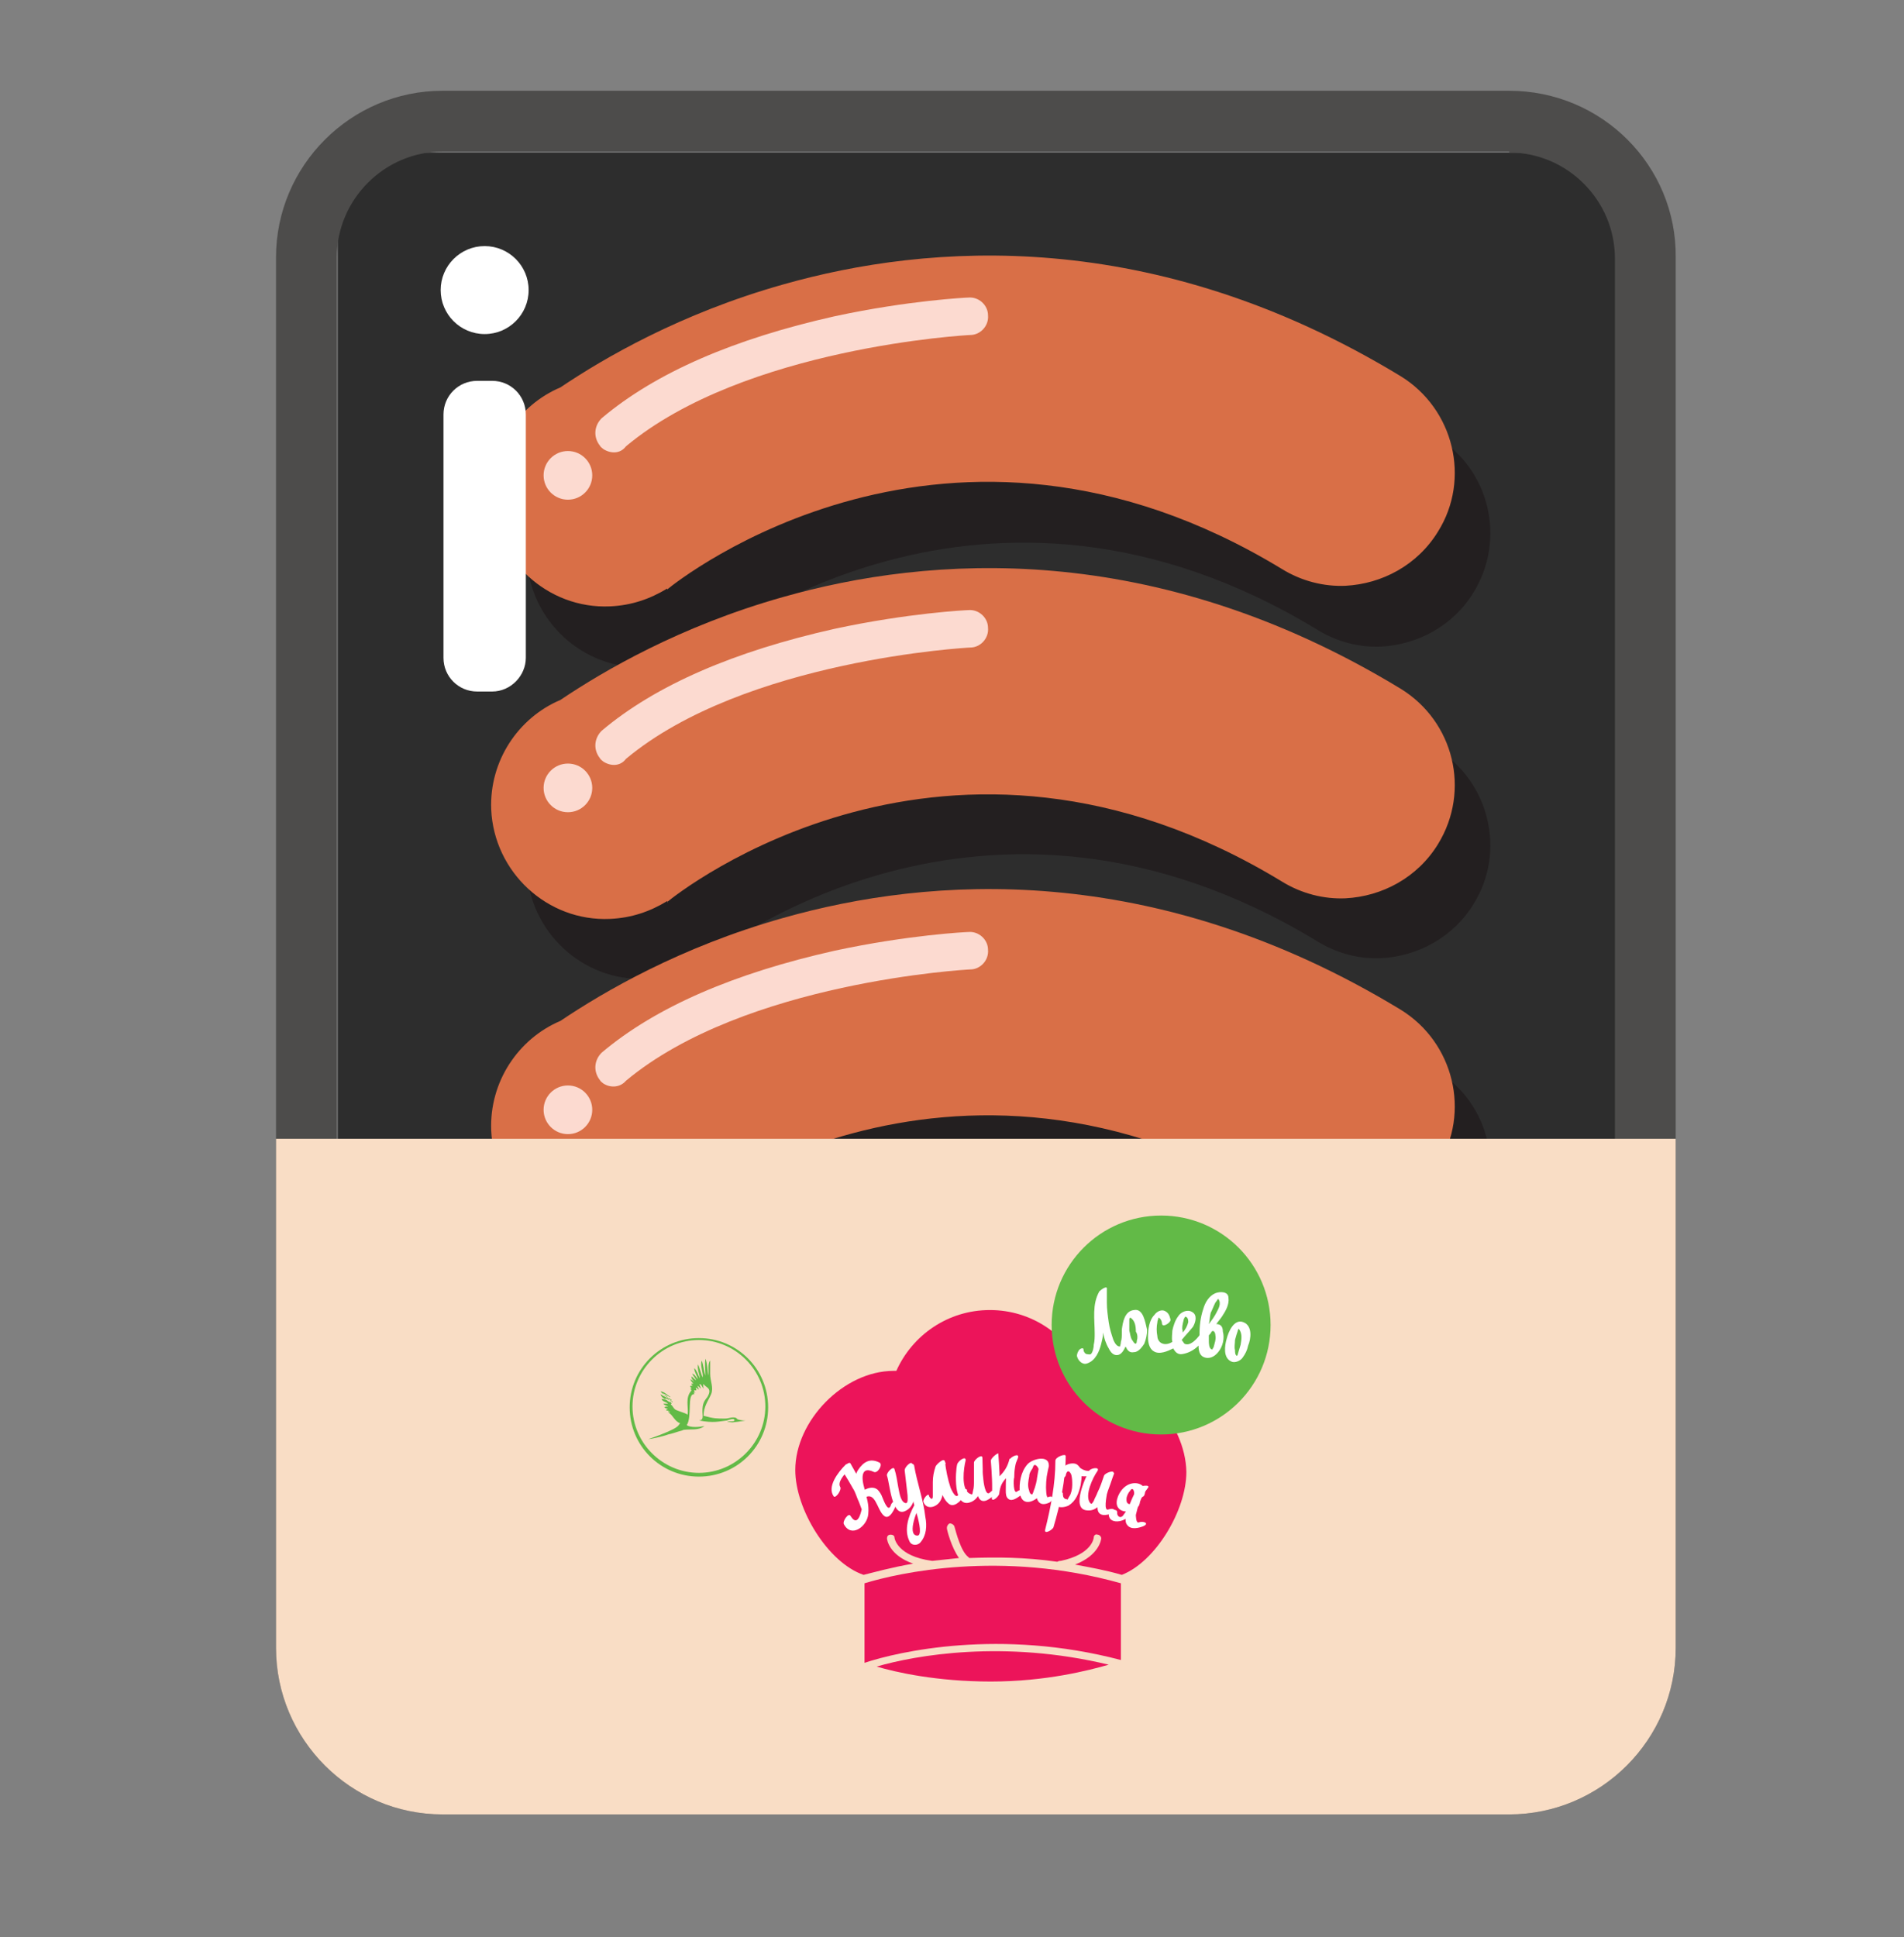 <?xml version="1.0" encoding="utf-8"?>
<!-- Generator: Adobe Illustrator 19.0.0, SVG Export Plug-In . SVG Version: 6.00 Build 0)  -->
<svg version="1.1" xmlns="http://www.w3.org/2000/svg" xmlns:xlink="http://www.w3.org/1999/xlink" x="0px" y="0px"
	 viewBox="0 0 203.5 207" style="enable-background:new 0 0 203.5 207;" xml:space="preserve">
<rect x="0" y="0" width="203.5" height="207" fill="#808080" stroke="none"/>
<style type="text/css">
	.st0{fill:#2D2D2D;}
	.st1{fill:#4D4C4B;}
	.st2{fill:#231F20;}
	.st3{fill:#D96F47;}
	.st4{fill:#FCDAD0;}
	.st5{fill:#F9DDC5;}
	.st6{fill:#EC145A;}
	.st7{fill:#62BA47;}
	.st8{fill:#FFFFFF;}
</style>
<g id="Layer_2">
</g>
<g id="kolba_4">
</g>
<g id="kolba_3">
</g>
<g id="kolby">
</g>
<g id="doma">
</g>
<g id="car">
</g>
<g id="butylka_3">
</g>
<g id="butylka_2">
</g>
<g id="butylka_1">
</g>
<g id="vanna_2">
</g>
<g id="sneg">
</g>
<g id="vanna_1">
</g>
<g id="shariki_2">
</g>
<g id="shariki_1">
</g>
<g id="voronka">
</g>
<g id="gradusnik">
</g>
<g id="kolba_2">
</g>
<g id="kolba_1">
</g>
<g id="probirki">
</g>
<g id="lupa">
</g>
<g id="bidon">
</g>
<g id="blank">
</g>
<g id="ticks">
	<path class="st0" d="M164.7,187.4H44c-4.3,0-7.9-3.5-7.9-7.9V24.2c0-4.3,3.5-7.9,7.9-7.9h120.8c4.3,0,7.9,3.5,7.9,7.9v155.4
		C172.6,183.9,169.1,187.4,164.7,187.4z"/>
	<path class="st1" d="M161.3,16.3c6.2,0,11.3,5.1,11.3,11.3v148.6c0,6.2-5.1,11.3-11.3,11.3h-114c-6.2,0-11.3-5.1-11.3-11.3V27.5
		c0-6.2,5.1-11.3,11.3-11.3H161.3 M161.3,9.7h-114c-9.8,0-17.8,8-17.8,17.8v148.6c0,9.8,8,17.8,17.8,17.8h114
		c9.8,0,17.8-8,17.8-17.8V27.5C179.2,17.7,171.2,9.7,161.3,9.7L161.3,9.7z"/>
	<g>
		<path class="st2" d="M153.5,46.7c-26.5-16.1-50.5-14.2-66-9.8c-11,3.1-19.2,7.9-23.8,11c-4.5,1.9-7.6,6.5-7.4,11.7
			c0.3,6.7,6,12,12.7,11.7c2.3-0.1,4.3-0.8,6.1-1.9l0.1,0.1l-0.1,0c1.2-1,30-23.9,65.7-2.2c2.1,1.3,4.5,1.9,6.8,1.8
			c3.9-0.2,7.7-2.2,9.9-5.8C161,57.6,159.2,50.1,153.5,46.7z"/>
		<path class="st3" d="M149.7,40.2c-26.5-16.1-50.5-14.2-66-9.8c-11,3.1-19.2,7.9-23.8,11c-4.5,1.9-7.6,6.5-7.4,11.7
			c0.3,6.7,6,12,12.7,11.7c2.3-0.1,4.3-0.8,6.1-1.9l0.1,0.1l-0.1,0c1.2-1,30-23.9,65.7-2.2c2.1,1.3,4.5,1.9,6.8,1.8
			c3.9-0.2,7.7-2.2,9.9-5.8C157.2,51.2,155.4,43.7,149.7,40.2z"/>
		<path class="st4" d="M64.5,48c-0.1-0.1-0.3-0.2-0.4-0.4c-0.7-0.9-0.6-2.1,0.2-2.9c5.8-4.9,14.2-8.5,24.9-10.9
			c7.9-1.7,14.1-2,14.3-2c1.1-0.1,2.1,0.8,2.1,1.9c0.1,1.1-0.8,2.1-1.9,2.1c-0.2,0-24.1,1.3-36.8,11.9C66.3,48.5,65.3,48.5,64.5,48z
			"/>
		<circle class="st4" cx="60.7" cy="50.8" r="2.6"/>
	</g>
	<g>
		<path class="st2" d="M153.5,80c-26.5-16.1-50.5-14.2-66-9.8c-11,3.1-19.2,7.9-23.8,11c-4.5,1.9-7.6,6.5-7.4,11.7
			c0.3,6.7,6,12,12.7,11.7c2.3-0.1,4.3-0.8,6.1-1.9l0.1,0.1l-0.1,0c1.2-1,30-23.9,65.7-2.2c2.1,1.3,4.5,1.9,6.8,1.8
			c3.9-0.2,7.7-2.2,9.9-5.8C161,91,159.2,83.5,153.5,80z"/>
		<path class="st3" d="M149.7,73.6c-26.5-16.1-50.5-14.2-66-9.8c-11,3.1-19.2,7.9-23.8,11c-4.5,1.9-7.6,6.5-7.4,11.7
			c0.3,6.7,6,12,12.7,11.7c2.3-0.1,4.3-0.8,6.1-1.9l0.1,0.1l-0.1,0c1.2-1,30-23.9,65.7-2.2c2.1,1.3,4.5,1.9,6.8,1.8
			c3.9-0.2,7.7-2.2,9.9-5.8C157.2,84.5,155.4,77.1,149.7,73.6z"/>
		<path class="st4" d="M64.5,81.4c-0.1-0.1-0.3-0.2-0.4-0.4c-0.7-0.9-0.6-2.1,0.2-2.9c5.8-4.9,14.2-8.5,24.9-10.9
			c7.9-1.7,14.1-2,14.3-2c1.1-0.1,2.1,0.8,2.1,1.9c0.1,1.1-0.8,2.1-1.9,2.1c-0.2,0-24.1,1.3-36.8,11.9
			C66.3,81.9,65.3,81.9,64.5,81.4z"/>
		<circle class="st4" cx="60.7" cy="84.2" r="2.6"/>
	</g>
	<g>
		<path class="st2" d="M153.5,114.4c-26.5-16.1-50.5-14.2-66-9.8c-11,3.1-19.2,7.9-23.8,11c-4.5,1.9-7.6,6.5-7.4,11.7
			c0.3,6.7,6,12,12.7,11.7c2.3-0.1,4.3-0.8,6.1-1.9l0.1,0.1l-0.1,0c1.2-1,30-23.9,65.7-2.2c2.1,1.3,4.5,1.9,6.8,1.8
			c3.9-0.2,7.7-2.2,9.9-5.8C161,125.3,159.2,117.8,153.5,114.4z"/>
		<path class="st3" d="M149.7,107.9c-26.5-16.1-50.5-14.2-66-9.8c-11,3.1-19.2,7.9-23.8,11c-4.5,1.9-7.6,6.5-7.4,11.7
			c0.3,6.7,6,12,12.7,11.7c2.3-0.1,4.3-0.8,6.1-1.9l0.1,0.1l-0.1,0c1.2-1,30-23.9,65.7-2.2c2.1,1.3,4.5,1.9,6.8,1.8
			c3.9-0.2,7.7-2.2,9.9-5.8C157.2,118.9,155.4,111.4,149.7,107.9z"/>
		<path class="st4" d="M64.5,115.8c-0.1-0.1-0.3-0.2-0.4-0.4c-0.7-0.9-0.6-2.1,0.2-2.9c5.8-4.9,14.2-8.5,24.9-10.9
			c7.9-1.7,14.1-2,14.3-2c1.1-0.1,2.1,0.8,2.1,1.9c0.1,1.1-0.8,2.1-1.9,2.1c-0.2,0-24.1,1.3-36.8,11.9
			C66.3,116.2,65.3,116.3,64.5,115.8z"/>
		<circle class="st4" cx="60.7" cy="118.6" r="2.6"/>
	</g>
	<g>
		<path class="st5" d="M29.5,121.7v54.4c0,9.8,8,17.8,17.8,17.8h114c9.8,0,17.8-8,17.8-17.8v-54.4H29.5z"/>
		<path class="st6" d="M116.4,146.5c-0.2,0-0.4,0-0.6,0c-1.7-3.8-5.5-6.5-10-6.5c-4.5,0-8.3,2.7-10,6.5c-0.1,0-0.2,0-0.3,0
			c-5.3,0-10.5,5.3-10.5,10.6c0,4.2,3.5,9.9,7.3,11.2c1.2-0.3,3-0.8,5.3-1.2c-2.6-0.9-2.8-2.6-2.8-2.7c0-0.2,0.1-0.4,0.4-0.4
			c0.2,0,0.4,0.1,0.4,0.3c0,0.1,0.3,2,4,2.5c0,0,0.1,0,0.1,0c0.9-0.1,1.8-0.2,2.8-0.3c-0.8-1.1-1.3-3-1.3-3.2c0-0.2,0.1-0.4,0.3-0.5
			c0.2,0,0.4,0.1,0.5,0.3c0.2,0.7,0.7,2.7,1.5,3.3c0,0,0,0,0.1,0.1c2.9-0.1,5.9-0.1,9.4,0.4c0.2-0.1,0.3-0.1,0.4-0.1
			c3.3-0.7,3.5-2.4,3.5-2.5c0-0.2,0.2-0.4,0.4-0.3c0.2,0,0.4,0.2,0.4,0.4c0,0.1-0.2,1.8-2.8,2.8c1.6,0.3,3.3,0.6,5,1.1
			c3.6-1.4,6.9-6.9,6.9-11C126.7,152,121.7,146.5,116.4,146.5z"/>
		<g>
			<circle class="st7" cx="124.1" cy="141.6" r="11.7"/>
			<g>
				<path class="st8" d="M121.2,140c-1,0.1-1.2,1.3-1.3,2.1l0,0v0c0,0.1,0,0.2,0,0.3c0,0.4,0,0.7-0.1,1c0,0.2-0.1,0.5-0.1,0.5
					c-0.4,0-0.6-0.5-0.7-0.7c-0.2-0.6-0.4-1.2-0.5-1.9c-0.1-0.7-0.2-1.4-0.2-2.1c0-0.3,0-0.6,0-0.9c0-0.1,0-0.2,0-0.3
					c0-0.1,0-0.2,0-0.2c0.1-0.5-0.6,0-0.8,0.2c-0.8,1.4-0.5,3-0.5,4.5c0,0.4,0,0.8-0.1,1.2c0,0.3-0.1,0.8-0.3,1
					c-0.1,0.1-0.4,0-0.5,0c-0.2-0.1-0.3-0.3-0.3-0.5c0-0.2-0.3-0.1-0.4,0c-0.2,0.2-0.3,0.5-0.3,0.7c0.1,0.5,0.6,1,1.1,0.8
					c0.9-0.3,1.3-1.3,1.5-2.1c0.1-0.4,0.2-0.8,0.2-1.2c0.1,0.6,0.3,1.2,0.6,1.7c0.2,0.4,0.5,0.8,1,0.7c0.4-0.1,0.6-0.5,0.8-0.9
					c0.2,0.4,0.4,0.7,0.9,0.6c0.5,0,0.9-0.6,1.1-0.9c0.2-0.5,0.3-1,0.3-1.5C122.4,141.3,122.2,139.8,121.2,140z M121.5,143.3
					c0,0.1,0,0.2-0.1,0.3c-0.2,0-0.3-0.3-0.4-0.4c-0.2-0.3-0.2-0.7-0.3-1c0-0.4,0-0.7,0-1.1c0-0.1,0-0.2,0.1-0.3
					c0.5,0.3,0.6,0.9,0.6,1.5C121.6,142.6,121.6,143,121.5,143.3z"/>
				<path class="st8" d="M132.9,141.3c-1-0.4-1.6,1-1.8,1.8c-0.2,0.7-0.4,2,0.5,2.4c0.4,0.2,1-0.1,1.2-0.4c0.3-0.4,0.5-0.8,0.6-1.3
					C133.7,143.1,133.9,141.7,132.9,141.3z M132.3,144.7c0,0.1-0.1,0.2-0.1,0.2c-0.2-0.1-0.2-0.4-0.2-0.6c-0.1-0.4,0-0.7,0-1.1
					c0.1-0.4,0.2-0.7,0.3-1c0-0.1,0.1-0.2,0.1-0.2c0.4,0.5,0.3,1.1,0.2,1.7C132.5,144,132.4,144.4,132.3,144.7z"/>
				<path class="st8" d="M130,141.5c0.2-0.3,0.4-0.5,0.6-0.8c0.4-0.6,0.8-1.3,0.7-2c0-0.7-0.9-0.7-1.4-0.5c-0.7,0.3-1.1,1-1.3,1.7
					c-0.3,0.9-0.4,1.8-0.4,2.8c0,0,0,0,0,0c-0.3,0.4-1,1.2-1.6,0.9c-0.1-0.1-0.2-0.3-0.3-0.4c0.4-0.5,0.8-0.9,1.2-1.4
					c0.3-0.5,0.5-1.3-0.1-1.6c-0.5-0.3-1.2,0-1.5,0.5c-0.3,0.4-0.5,1-0.6,1.5c0,0.3-0.1,0.8,0,1.2c-0.3,0.2-0.7,0.3-1,0.2
					c-0.4-0.1-0.6-0.5-0.6-0.8c-0.1-0.5-0.1-1,0-1.5c0-0.2,0.1-0.3,0.1-0.4c0,0,0-0.1,0-0.1c0.3,0.1,0.4,0.5,0.4,0.7
					c0.1,0.4,1-0.2,0.9-0.5c-0.1-0.4-0.2-0.7-0.6-0.9c-0.4-0.2-0.9,0.1-1.1,0.4c-0.6,0.6-0.7,1.6-0.7,2.4c0,0.5,0.1,1.2,0.6,1.5
					c0.6,0.4,1.5,0,2.1-0.3c0.2,0.4,0.5,0.7,1,0.6c0.6-0.1,1.2-0.4,1.7-0.9c0,0.5,0.1,1,0.5,1.2c0.6,0.3,1.2,0,1.6-0.5
					c0.5-0.6,0.7-1.5,0.5-2.2C130.7,141.7,130.4,141.5,130,141.5z M126.5,141.1c0-0.1,0.1-0.3,0.2-0.4c0,0,0,0,0,0
					c0.3,0.1,0.3,0.4,0.3,0.6c-0.1,0.4-0.3,0.8-0.6,1.1c0-0.1,0-0.1,0-0.2C126.3,141.9,126.4,141.5,126.5,141.1z M129.9,139.2
					c0.1-0.1,0.2-0.3,0.3-0.4c0,0,0,0,0,0c0.4,0.5,0,1.1-0.2,1.5c-0.2,0.4-0.5,0.8-0.8,1.2c0.1-0.4,0.1-0.8,0.2-1.2
					C129.6,139.9,129.7,139.6,129.9,139.2z M129.7,144c0,0-0.1,0.1-0.1,0.2c0,0-0.1,0-0.1,0c-0.3-0.1-0.3-0.7-0.3-0.9
					c0-0.2,0-0.4,0-0.6c0.1-0.1,0.2-0.2,0.3-0.4c0.2-0.2,0.4,0.1,0.4,0.4C130,143.1,129.8,143.6,129.7,144z"/>
			</g>
		</g>
		<g>
			<path class="st7" d="M71.5,149.5c-0.1,0.1,0.3,0.2,0.4,0.3c0,0.1-0.2,0-0.3,0c0,0.1,0.1,0.1,0.2,0.2c0,0-0.1,0-0.1,0.1
				c0.2,0.1,0.3,0.5,0.6,0.6c0.5,0.2,1.2,0.4,1.2,0.5c0.1-0.9-0.3-1.8,0.4-2.6c0-0.1-0.1-0.1-0.1-0.2c0.1,0,0.1,0,0.1,0
				c0-0.2-0.2-0.1-0.1-0.3c0,0,0.1,0,0.2,0c0.1,0-0.1-0.1-0.1-0.2c0-0.1,0.2,0,0.2,0c0-0.1-0.3-0.3-0.3-0.5c0.2,0.1,0.3,0.2,0.4,0.3
				c-0.1-0.2-0.3-0.3-0.3-0.6c0.2,0.1,0.3,0.3,0.5,0.4c-0.1-0.3-0.3-0.4-0.4-0.7c0.3,0.1,0.4,0.4,0.6,0.6c-0.1-0.4-0.4-0.8-0.4-1.2
				c0.3,0.3,0.4,0.7,0.6,1.1c0-0.4-0.3-0.9-0.2-1.5c0.2,0.4,0.3,1,0.5,1.4c0.1-0.5-0.3-1.2-0.1-1.8c0.2,0.5,0.2,1.1,0.4,1.6
				c0-0.5-0.1-1.3,0-1.8c0.2,0.5,0.2,1.2,0.3,1.8c0.1-0.4-0.1-1.3,0.2-1.6c0,0.5,0,0.9,0,1.4c0,0.8,0.4,1.5,0.1,2.2
				c-0.3,0.7-0.8,1.3-0.8,2.3c1.1,0.3,1.4,0.3,2.3,0.3c0.4,0,0.7-0.2,1.1-0.1c0.1,0,0.2,0.2,0.3,0.2c0.3,0.1,0.5,0.1,0.8,0.1
				c-0.5,0.1-1.3,0.2-1.4,0.2c-0.2,0-0.9-0.1-0.4-0.1c0.3,0,0.6,0,0.6-0.1c0-0.3-0.5-0.1-0.8,0c-0.9,0.1-1.4,0.3-3,0
				c0.4,0,0.4-0.3,0.4-0.5c-0.1-1.2,0.1-1.5,0.5-2c0.6-1-0.2-1-0.4-1.4c-0.1,0.1,0,0.4,0,0.5c-0.1-0.1-0.2-0.4-0.4-0.5
				c-0.1,0.1,0.1,0.3,0.1,0.5c-0.1-0.1-0.2-0.2-0.3-0.3c-0.1,0.1,0.1,0.3,0.1,0.4c-0.1,0-0.2-0.2-0.3-0.2c-0.1,0.1,0.1,0.1,0,0.3
				c-0.1,0-0.1-0.1-0.2,0c0,0.1,0,0.2,0.1,0.2c0,0.1-0.1,0-0.1,0c-0.1,0,0,0.1,0,0.2c-0.8-0.1-0.2,2.4-0.8,3.3
				c0.4,0.3,1.4,0.2,1.9,0.1c-0.7,0.5-1.4,0.3-2.2,0.4c-0.1,0-0.2,0.1-0.3,0.1c-0.4,0.1-0.9,0.3-1.4,0.4c-0.5,0.2-1.9,0.5-2.1,0.5
				c3.7-1.3,3.1-1.5,3.4-1.7c-0.6-0.2-0.8-0.9-1.2-1.1c0,0,0-0.1,0.1-0.1c0-0.1-0.1,0-0.2,0c0-0.1,0-0.1,0.1-0.1
				c0-0.1-0.2,0-0.3-0.1c0-0.1,0.1-0.1,0.2-0.1c-0.1-0.1-0.3-0.1-0.4-0.2c0.1-0.1,0.2-0.1,0.4-0.1c-0.1-0.1-0.4-0.1-0.5-0.3
				c0.2,0,0.4,0,0.5,0c-0.2-0.2-0.6-0.2-0.7-0.5c0.3,0,0.5,0.1,0.7,0.2c-0.3-0.2-0.7-0.3-0.8-0.7c0.3,0.2,0.6,0.3,0.9,0.5
				c-0.1-0.3-0.7-0.5-0.9-0.8c0.4,0,0.7,0.4,1.1,0.6c-0.2,0-0.6-0.3-0.8-0.4c0.1,0.3,0.6,0.5,0.9,0.7c-0.2,0.1-0.5-0.1-0.7-0.2
				c0,0.2,0.4,0.4,0.6,0.5C71.9,149.7,71.7,149.6,71.5,149.5"/>
			<path class="st7" d="M74.7,143c-4.1,0-7.4,3.3-7.4,7.4c0,4.1,3.3,7.4,7.4,7.4c4.1,0,7.4-3.3,7.4-7.4
				C82.1,146.3,78.8,143,74.7,143 M74.7,143.2c3.9,0,7.1,3.2,7.1,7.1c0,3.9-3.2,7.1-7.1,7.1c-3.9,0-7.1-3.2-7.1-7.1
				C67.6,146.4,70.8,143.2,74.7,143.2"/>
		</g>
		<g>
			<g>
				<g>
					<path class="st8" d="M90.2,162.9c0.8,1.5,2.5,0.2,2.6-1.1c0.2-1.9-1-3.8-1.9-5.4c-0.1-0.2-0.4,0.1-0.5,0.1
						c-0.9,0.9-2,2.4-1.3,3.4c0.2,0.3,0.9-0.7,0.7-1c-0.3-0.5,0.4-1.3,0.8-1.7c-0.1,0-0.3,0.1-0.5,0.1c0.4,0.6,0.8,1.3,1.2,2
						c0.2,0.4,0.3,0.8,0.5,1.2c0.1,0.3,0.2,0.5,0.3,0.8c-0.3,1.3-0.7,1.5-1.2,0.7C90.7,161.6,90,162.6,90.2,162.9L90.2,162.9z"/>
					<path class="st8" d="M95.2,160.9c-0.3,0.8-0.8-0.7-0.9-0.9c-0.1-0.3-0.3-0.6-0.5-0.8c-0.5-0.4-1.1-0.2-1.7,0.2
						c0.1,0,0.2,0,0.4,0c-0.3-0.8-0.8-2.9,0.9-2.1c0.4,0.2,1-0.8,0.6-1c-1-0.5-1.7-0.1-2.3,0.8c-0.6,1-0.3,2.2,0.1,3.1
						c0.1,0.2,0.2,0.1,0.4,0c1.4-1.1,1.5,1.2,2.3,1.8c0.6,0.5,1.2-0.9,1.3-1.3C96,160.2,95.3,160.4,95.2,160.9L95.2,160.9z"/>
				</g>
				<path class="st8" d="M98.7,160.5c0.3,0.9,1.4,0.6,1.8-0.1c0.3-0.5,0.3-1.1,0.3-1.6c0-0.8,0-1.7,0.3-2.5c-0.3,0.2-0.6,0.3-1,0.5
					c0.2,1.1,0.3,3.1,1.3,3.9c0.7,0.6,1.7-0.8,1.9-1.2c0.3-0.7-0.6-0.2-0.8,0.1c-0.3,0.8-0.8-0.4-0.9-0.6c-0.3-0.9-0.5-1.9-0.6-2.8
					c-0.1-0.5-0.9,0.3-1,0.5c-0.2,0.6-0.3,1.1-0.3,1.7c0,0.3,0,0.7,0,1c0,0.2,0,0.4,0,0.5c0,0.5-0.3,0.2-0.4,0
					C99.3,159.4,98.6,160.2,98.7,160.5L98.7,160.5z"/>
				<path class="st8" d="M105.9,156.1c0.1,1.3,0.2,2.7,0.1,4c0,0.5,0.8-0.2,0.8-0.5c0.1-0.8,0.3-1.2,0.8-1.7
					c0.6-0.6,0.9-1.3,1.2-2.1c0.2-0.6-0.8-0.1-0.9,0.2c-0.4,1-0.4,2.2-0.4,3.3c0,0.3,0,0.7,0.3,0.9c0.4,0.3,1-0.2,1.3-0.4
					c0.5-0.4,0.1-0.8-0.4-0.4c-0.4,0.3-0.4-1.3-0.3-1.5c0-0.7,0.1-1.5,0.4-2.2c-0.3,0.1-0.6,0.1-0.9,0.2c-0.2,0.8-0.5,1.3-1.1,1.9
					c-0.6,0.6-0.7,1.4-0.8,2.1c0.3-0.2,0.6-0.3,0.8-0.5c0.1-1.3,0-2.7-0.1-4C106.8,155.1,105.9,155.8,105.9,156.1L105.9,156.1z"/>
				<g>
					<path class="st8" d="M112.5,160c-0.1,1,0.8,1.3,1.7,0.9c0.8-0.5,1.1-1.3,1.3-2.2c0.1-0.7,0.3-1.7-0.4-2.2
						c-0.3-0.2-0.9-0.1-1.2,0.1c-0.7,0.3-1,0.9-1.1,1.4c-0.1,0.5,1,0,1.1-0.3c0.1-0.6,0.4-0.6,0.6-0.1c0.1,0.4,0.1,0.7,0.1,1.1
						c0,0.4-0.1,0.9-0.3,1.2c-0.1,0.1-0.1,0.3-0.3,0.4c0.1-0.1,0-0.1-0.1-0.1c-0.3-0.1-0.3-0.4-0.3-0.6
						C113.5,159.2,112.5,159.6,112.5,160L112.5,160z"/>
					<path class="st8" d="M112.8,156.1c0,2.5-0.5,5-1.1,7.4c-0.1,0.5,0.8,0,0.9-0.3c0.7-2.4,1.3-5,1.3-7.6
						C113.9,155.3,112.8,155.7,112.8,156.1L112.8,156.1z"/>
				</g>
				<g>
					<path class="st8" d="M121.6,159c-0.5,0.8-0.9,1.8-1.2,2.7c-0.1,0.4-0.2,1,0.1,1.3c0.4,0.5,1.2,0.3,1.7,0.1
						c0.7-0.3,0-0.6-0.5-0.4c-0.3,0.1-0.3-0.8-0.3-0.8c0.1-0.4,0.2-0.9,0.4-1.3c0.2-0.6,0.5-1.1,0.9-1.6
						C123,158.6,121.8,158.8,121.6,159L121.6,159z"/>
					<path class="st8" d="M118.5,161.8c0,0.8,0.8,0.9,1.4,0.7c0.9-0.3,1.5-1.1,1.9-1.8c0.2-0.4-0.9-0.2-1.1,0.1c-0.1,0.2,0,0,0.1,0
						c-0.1,0-0.1-0.1-0.2-0.1c-0.2-0.1-0.2-0.3-0.2-0.5c0-0.3,0.2-0.7,0.4-0.9c0.3-0.5,0.5,0.2,0.4,0.5c-0.2,0.5,1,0.3,1.1,0
						c0.3-0.7-0.2-1.3-1-1.3c-1,0-1.7,0.9-1.9,1.7c-0.4,1.6,1.7,1.7,2.4,0.6c-0.4,0-0.7,0-1.1,0.1c-0.2,0.4-0.4,0.7-0.7,1.1
						c-0.3,0.3-0.6,0-0.6-0.3C119.5,161.1,118.5,161.4,118.5,161.8L118.5,161.8z"/>
				</g>
				<path class="st8" d="M105.8,159.5c-0.5,0.5-0.7-1.3-0.7-1.4c-0.1-0.8-0.1-1.5-0.1-2.3c0-0.5-0.9,0.2-0.9,0.5c0,0.7,0,1.3,0,2
					c0,0.3,0,0.7-0.1,1c-0.1,0.4,0,0.5-0.4,0.3c-0.9-0.5-0.6-2.7-0.4-3.5c0.1-0.6-0.8,0-0.9,0.4c-0.2,0.8-0.4,4.4,1.2,4.1
					c1.9-0.4,1.5-3.5,1.5-4.8c-0.3,0.2-0.6,0.3-0.9,0.5c0,1.2,0,2.4,0.4,3.5c0.3,1,1.1,0.6,1.7,0C106.7,159.4,106.3,159,105.8,159.5
					L105.8,159.5z"/>
				<path class="st8" d="M118.5,161.3c-0.6,0.3-0.2-1.5-0.2-1.6c0.2-0.7,0.4-1.4,0.7-2.2c0.2-0.5-0.9-0.1-1,0.2
					c-0.2,0.6-0.4,1.2-0.7,1.8c-0.1,0.3-0.3,0.6-0.4,0.9c-0.2,0.3-0.2,0.4-0.4,0.2c-0.6-0.8,0.3-2.7,0.8-3.4c0.3-0.5-0.8-0.3-0.9,0
					c-0.4,0.7-1.9,4-0.3,4.2c1.9,0.3,2.5-2.8,3-4c-0.3,0.1-0.7,0.1-1,0.2c-0.4,1.1-0.8,2.3-0.8,3.5c0,1,0.9,0.9,1.6,0.6
					C119.4,161.5,119.1,161.1,118.5,161.3L118.5,161.3z"/>
				<path class="st8" d="M112.1,156.7c0.1-1.3-1.8-0.8-2.3-0.2c-0.7,0.8-0.9,2-0.8,3c0.1,1,0.8,1.3,1.7,0.7
					C111.8,159.5,111.8,157.8,112.1,156.7c-0.4,0.1-0.7,0.2-1.1,0.3c-0.1,0.7-1,4.5,1.1,3.6c0.5-0.2,0.6-0.9-0.1-0.6
					c-0.2,0.1-0.2-1.1-0.2-1.1C111.8,158.2,111.9,157.4,112.1,156.7c0.1-0.5-1,0-1.1,0.3c-0.1,0.7-0.2,1.4-0.4,2
					c-0.1,0.2-0.2,0.7-0.3,0.7c-0.2,0-0.3-0.3-0.3-0.4c-0.2-0.5-0.1-1,0-1.5c0-0.3,0.1-0.5,0.3-0.8c0.1-0.1,0.1-0.3,0.2-0.4
					c0.2-0.2,0.5,0.3,0.5,0.4C111,157.5,112.1,157,112.1,156.7L112.1,156.7z"/>
				<g>
					<path class="st8" d="M94.8,157.7c0.3,0.8,0.5,4.4,1.9,3.8c1.7-0.7,1-3.7,0.8-5c0-0.5-0.9,0.3-0.8,0.7c0.1,0.9,0.2,1.7,0.3,2.6
						c0,0.3,0.1,1-0.3,0.8c-0.5-0.2-0.6-1.3-0.7-1.7c-0.1-0.6-0.2-1.3-0.4-1.9C95.5,156.6,94.7,157.4,94.8,157.7L94.8,157.7z"/>
					<path class="st8" d="M96.8,157.2c0.4,1.7,0.8,3.3,1.3,5c0.1,0.4,0.5,2-0.1,1.9c-1.1-0.1,0.1-2.9,0.3-3.2c0.3-0.6-0.4-0.5-0.6,0
						c-0.6,1.1-1.1,2.6-0.5,3.8c0.2,0.5,0.9,0.5,1.2,0.1c0.6-0.7,0.7-1.7,0.5-2.7c-0.2-1.8-0.9-3.7-1.2-5.5
						C97.5,156.1,96.7,156.9,96.8,157.2L96.8,157.2z"/>
				</g>
				<path class="st8" d="M114.2,157c0.8,0.8,1.8,1,2.7,0.5c0.1-0.1,0.4-0.2,0.3-0.4c-0.1-0.2-0.4,0-0.5,0c-0.6,0.3-1.3-0.2-1.7-0.6
					C114.8,156.3,114,156.8,114.2,157L114.2,157z"/>
			</g>
		</g>
		<g>
			<path class="st6" d="M119.8,177.4v-8.2c-12.8-3.6-23.8-1.1-27.4,0v8.5C96,176.5,106.9,174,119.8,177.4z"/>
			<path class="st6" d="M93.7,178.1c2,0.6,6.4,1.6,12.2,1.6c5.9,0,10.5-1.2,12.6-1.8C107.3,175.2,97.8,176.9,93.7,178.1z"/>
		</g>
	</g>
	<path class="st8" d="M52.6,73.9H51c-2,0-3.6-1.6-3.6-3.6v-26c0-2,1.6-3.6,3.6-3.6h1.6c2,0,3.6,1.6,3.6,3.6v26
		C56.2,72.2,54.6,73.9,52.6,73.9z"/>
	<circle class="st8" cx="51.8" cy="31" r="4.7"/>
</g>
</svg>
